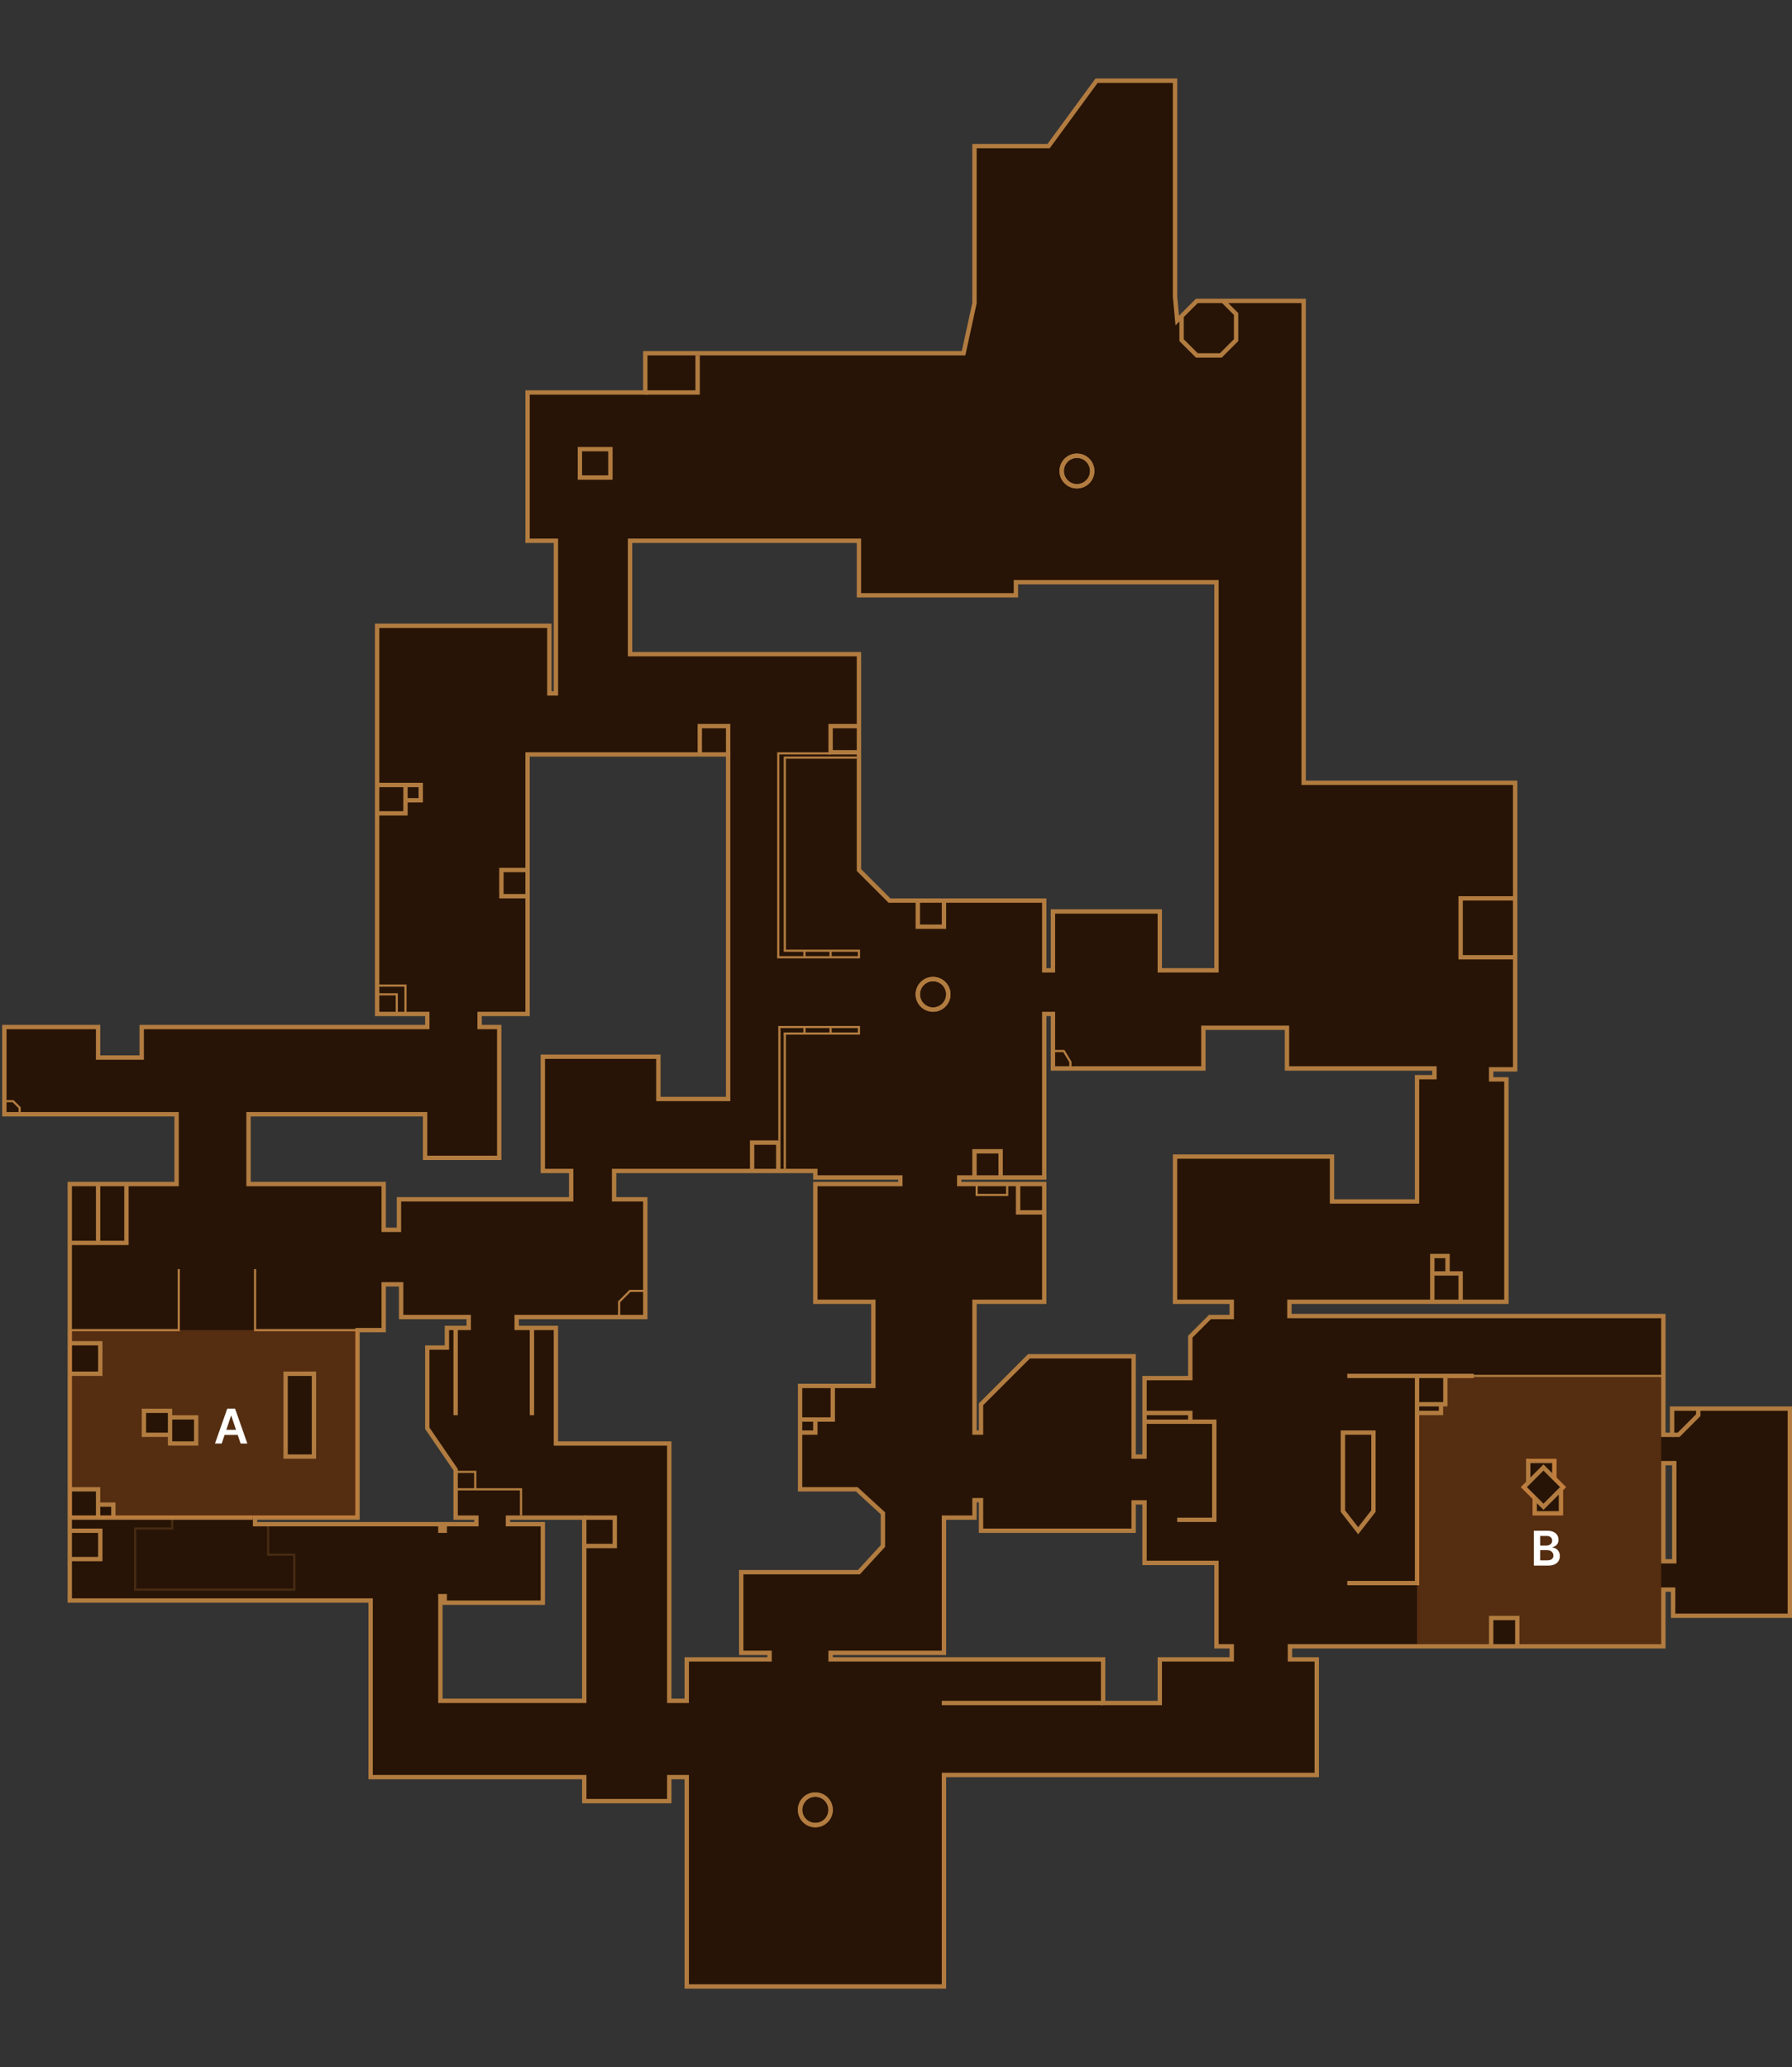 <svg width="411" height="474" viewBox="0 0 411 474" fill="none" xmlns="http://www.w3.org/2000/svg">
<rect x="0" y="0" width="411" height="474" fill="#333333" stroke="none"/>
<path fill-rule="evenodd" clip-rule="evenodd" d="M410.5 323V370.5H383.737V364.5H381.5V377.5H295.856V380.5H302V407H216.5V455.5H157.5V407.5H153.5V413H134V407.5H85V367H16V271.5H40.5V255.5H1V235.5H22.5V242.5H32.5V235.5H98V232.5H86.5V143.5H126V159H127.5V124H121V90H148V81H221L223.5 69.5V33.5H240.5L251.5 18.5H269.5V68L270 73.5L274.5 69H299V179.5H347.5V245.203H342V247.5H345.5V298.5H295.729V301.77H381.5V329H383.5V323H410.5ZM225 344V351H260V344.5H262.5V358.38H279V377.5H282.5V380.5H266V390.5H253V380.5H190.5V379H216.5V348H223.5V344H225ZM116.5 348V349.5H124.5V367.5H102V366H101V390H134V348H116.5ZM88 294.5H92V302H107.5V304.5H102.5V309H98V327.5L104.5 337V348H109.261V349.5H64.5H58.5V348H82V305H88V294.5ZM167 173H121V232.5H110V235.5H114.5V265.5H97.5V255.5H57V271.5H88V282H91.5V275H131V268.5H124.5V242.312H151V252H167V173ZM279 222.5V133.5H233V136.5H197V124H144.5V150H197V199.5L204 206.5H239.5V222.5H241.5V209H266V222.5H279ZM118.5 304.5V302H148V275H140.843V268.5H187V270H206.5V271.5H187V298.5H200.305V317.796H183.5V341.5H196.5L202.5 347V354.5L197 360.5H170V379H176.5V380.5H157.5V390H153.5V331H127.5V304.5H118.5ZM325 247H329V245H295.172V235.671H276V245H241.5V232.5H239.5V270H220V271.5H239.5V298.5H223.5V328.5H225V322L236 311H260V334H262.5V316H273V306.5L277.5 302H282.5V298.5H269.5V265.206H305.5V275.5H325V247ZM384 335.5H381.5V358H384V335.5Z" fill="#271406"/>
<path d="M410.5 370.5V371H411V370.5H410.5ZM410.5 323H411V322.5H410.5V323ZM383.737 370.5H383.237V371H383.737V370.5ZM383.737 364.5H384.237V364H383.737V364.5ZM381.5 364.5V364H381V364.5H381.5ZM381.5 377.5V378H382V377.5H381.5ZM295.856 377.5V377H295.356V377.5H295.856ZM295.856 380.5H295.356V381H295.856V380.5ZM302 380.5H302.5V380H302V380.5ZM302 407V407.5H302.5V407H302ZM216.5 407V406.5H216V407H216.5ZM216.5 455.5V456H217V455.5H216.5ZM157.5 455.5H157V456H157.5V455.5ZM157.5 407.5H158V407H157.5V407.5ZM153.5 407.5V407H153V407.5H153.5ZM153.5 413V413.5H154V413H153.5ZM134 413H133.5V413.5H134V413ZM134 407.5H134.5V407H134V407.5ZM85 407.5H84.5V408H85V407.5ZM85 367H85.5V366.5H85V367ZM16 367H15.5V367.5H16V367ZM16 271.5V271H15.5V271.5H16ZM40.5 271.5V272H41V271.5H40.5ZM40.5 255.5H41V255H40.5V255.5ZM1 255.5H0.5V256H1V255.5ZM1 235.5V235H0.5V235.5H1ZM22.5 235.5H23V235H22.5V235.5ZM22.5 242.5H22V243H22.5V242.5ZM32.5 242.5V243H33V242.5H32.5ZM32.5 235.5V235H32V235.5H32.5ZM98 235.5V236H98.5V235.5H98ZM98 232.5H98.5V232H98V232.5ZM86.5 232.5H86V233H86.5V232.5ZM86.5 143.5V143H86V143.5H86.5ZM126 143.5H126.5V143H126V143.5ZM126 159H125.5V159.5H126V159ZM127.5 159V159.5H128V159H127.5ZM127.5 124H128V123.5H127.5V124ZM121 124H120.5V124.5H121V124ZM121 90V89.5H120.5V90H121ZM148 90V90.5H148.5V90H148ZM148 81V80.5H147.5V81H148ZM221 81V81.5H221.403L221.489 81.106L221 81ZM223.5 69.5L223.989 69.606L224 69.554V69.5H223.5ZM223.5 33.5V33H223V33.5H223.5ZM240.5 33.5V34H240.753L240.903 33.796L240.5 33.5ZM251.5 18.5V18H251.247L251.097 18.204L251.5 18.5ZM269.5 18.5H270V18H269.5V18.5ZM269.5 68H269V68.023L269.002 68.045L269.5 68ZM270 73.5L269.502 73.545L269.599 74.608L270.354 73.853L270 73.5ZM274.5 69V68.5H274.293L274.146 68.647L274.5 69ZM299 69H299.5V68.5H299V69ZM299 179.5H298.5V180H299V179.5ZM347.5 179.5H348V179H347.5V179.5ZM347.5 245.203V245.703H348V245.203H347.5ZM342 245.203V244.703H341.5V245.203H342ZM342 247.5H341.5V248H342V247.5ZM345.5 247.5H346V247H345.5V247.5ZM345.5 298.5V299H346V298.5H345.5ZM295.729 298.5V298H295.229V298.5H295.729ZM295.729 301.77H295.229V302.27H295.729V301.77ZM381.5 301.77H382V301.27H381.5V301.77ZM381.5 329H381V329.5H381.5V329ZM383.5 329V329.5H384V329H383.5ZM383.5 323V322.5H383V323H383.5ZM225 351H224.5V351.5H225V351ZM225 344H225.5V343.5H225V344ZM260 351V351.5H260.5V351H260ZM260 344.5V344H259.5V344.5H260ZM262.5 344.5H263V344H262.5V344.5ZM262.5 358.38H262V358.88H262.5V358.38ZM279 358.38H279.5V357.88H279V358.38ZM279 377.5H278.5V378H279V377.5ZM282.5 377.5H283V377H282.5V377.5ZM282.5 380.5V381H283V380.5H282.5ZM266 380.5V380H265.5V380.5H266ZM266 390.5V391H266.5V390.5H266ZM253 390.5H252.5V391H253V390.5ZM253 380.5H253.5V380H253V380.5ZM190.5 380.5H190V381H190.5V380.5ZM190.5 379V378.5H190V379H190.5ZM216.5 379V379.5H217V379H216.5ZM216.5 348V347.5H216V348H216.5ZM223.5 348V348.5H224V348H223.5ZM223.5 344V343.5H223V344H223.5ZM116.5 349.5H116V350H116.5V349.5ZM116.5 348V347.5H116V348H116.5ZM124.5 349.5H125V349H124.5V349.5ZM124.5 367.5V368H125V367.5H124.5ZM102 367.5H101.5V368H102V367.5ZM102 366H102.5V365.5H102V366ZM101 366V365.5H100.5V366H101ZM101 390H100.5V390.5H101V390ZM134 390V390.5H134.5V390H134ZM134 348H134.5V347.5H134V348ZM92 294.5H92.5V294H92V294.5ZM88 294.5V294H87.5V294.5H88ZM92 302H91.5V302.5H92V302ZM107.5 302H108V301.5H107.5V302ZM107.5 304.5V305H108V304.5H107.5ZM102.5 304.5V304H102V304.5H102.5ZM102.5 309V309.5H103V309H102.5ZM98 309V308.5H97.5V309H98ZM98 327.5H97.5V327.655L97.587 327.782L98 327.5ZM104.5 337H105V336.845L104.913 336.718L104.5 337ZM104.5 348H104V348.5H104.5V348ZM109.261 348H109.761V347.5H109.261V348ZM109.261 349.5V350H109.761V349.5H109.261ZM58.5 349.5H58V350H58.5V349.5ZM58.5 348V347.5H58V348H58.5ZM82 348V348.5H82.5V348H82ZM82 305V304.5H81.5V305H82ZM88 305V305.5H88.5V305H88ZM121 173V172.5H120.5V173H121ZM167 173H167.5V172.5H167V173ZM121 232.5V233H121.5V232.5H121ZM110 232.5V232H109.5V232.5H110ZM110 235.5H109.5V236H110V235.5ZM114.5 235.5H115V235H114.5V235.5ZM114.5 265.5V266H115V265.5H114.5ZM97.5 265.5H97V266H97.5V265.5ZM97.5 255.5H98V255H97.5V255.5ZM57 255.5V255H56.5V255.5H57ZM57 271.5H56.5V272H57V271.5ZM88 271.5H88.5V271H88V271.5ZM88 282H87.5V282.5H88V282ZM91.5 282V282.5H92V282H91.5ZM91.5 275V274.5H91V275H91.5ZM131 275V275.5H131.5V275H131ZM131 268.5H131.5V268H131V268.5ZM124.5 268.5H124V269H124.5V268.5ZM124.5 242.312V241.812H124V242.312H124.5ZM151 242.312H151.5V241.812H151V242.312ZM151 252H150.5V252.5H151V252ZM167 252V252.5H167.5V252H167ZM279 133.5H279.5V133H279V133.5ZM279 222.5V223H279.5V222.5H279ZM233 133.5V133H232.5V133.5H233ZM233 136.5V137H233.5V136.5H233ZM197 136.5H196.5V137H197V136.5ZM197 124H197.5V123.5H197V124ZM144.5 124V123.5H144V124H144.5ZM144.5 150H144V150.5H144.5V150ZM197 150H197.5V149.5H197V150ZM197 199.5H196.5V199.707L196.646 199.854L197 199.5ZM204 206.5L203.646 206.854L203.793 207H204V206.5ZM239.5 206.5H240V206H239.5V206.5ZM239.5 222.5H239V223H239.5V222.5ZM241.5 222.5V223H242V222.5H241.5ZM241.5 209V208.5H241V209H241.5ZM266 209H266.5V208.5H266V209ZM266 222.5H265.5V223H266V222.5ZM118.5 302V301.5H118V302H118.5ZM118.5 304.5H118V305H118.5V304.5ZM148 302V302.5H148.5V302H148ZM148 275H148.5V274.5H148V275ZM140.843 275H140.343V275.5H140.843V275ZM140.843 268.5V268H140.343V268.5H140.843ZM187 268.5H187.5V268H187V268.5ZM187 270H186.5V270.5H187V270ZM206.5 270H207V269.5H206.5V270ZM206.5 271.5V272H207V271.5H206.5ZM187 271.5V271H186.5V271.5H187ZM187 298.5H186.5V299H187V298.5ZM200.305 298.5H200.805V298H200.305V298.5ZM200.305 317.796V318.296H200.805V317.796H200.305ZM183.5 317.796V317.296H183V317.796H183.5ZM183.5 341.5H183V342H183.5V341.5ZM196.5 341.5L196.838 341.131L196.694 341H196.5V341.5ZM202.5 347H203V346.78L202.838 346.631L202.5 347ZM202.5 354.5L202.869 354.838L203 354.694V354.5H202.5ZM197 360.5V361H197.22L197.369 360.838L197 360.5ZM170 360.5V360H169.5V360.5H170ZM170 379H169.5V379.5H170V379ZM176.5 379H177V378.5H176.5V379ZM176.5 380.5V381H177V380.5H176.5ZM157.5 380.5V380H157V380.5H157.5ZM157.5 390V390.5H158V390H157.5ZM153.5 390H153V390.5H153.5V390ZM153.5 331H154V330.5H153.5V331ZM127.5 331H127V331.5H127.5V331ZM127.5 304.5H128V304H127.5V304.5ZM329 247V247.5H329.5V247H329ZM325 247V246.5H324.5V247H325ZM329 245H329.5V244.5H329V245ZM295.172 245H294.672V245.5H295.172V245ZM295.172 235.671H295.672V235.171H295.172V235.671ZM276 235.671V235.171H275.5V235.671H276ZM276 245V245.5H276.5V245H276ZM241.5 245H241V245.5H241.5V245ZM241.5 232.5H242V232H241.5V232.5ZM239.5 232.5V232H239V232.5H239.5ZM239.5 270V270.5H240V270H239.5ZM220 270V269.5H219.5V270H220ZM220 271.5H219.5V272H220V271.5ZM239.5 271.5H240V271H239.5V271.5ZM239.5 298.5V299H240V298.5H239.5ZM223.5 298.5V298H223V298.5H223.5ZM223.5 328.5H223V329H223.5V328.5ZM225 328.5V329H225.5V328.5H225ZM225 322L224.646 321.646L224.5 321.793V322H225ZM236 311V310.5H235.793L235.646 310.646L236 311ZM260 311H260.5V310.5H260V311ZM260 334H259.5V334.5H260V334ZM262.5 334V334.5H263V334H262.5ZM262.5 316V315.5H262V316H262.5ZM273 316V316.5H273.5V316H273ZM273 306.5L272.646 306.146L272.5 306.293V306.5H273ZM277.5 302V301.5H277.293L277.146 301.646L277.5 302ZM282.5 302V302.5H283V302H282.5ZM282.5 298.5H283V298H282.5V298.5ZM269.5 298.5H269V299H269.5V298.5ZM269.5 265.206V264.706H269V265.206H269.5ZM305.5 265.206H306V264.706H305.5V265.206ZM305.5 275.5H305V276H305.5V275.5ZM325 275.5V276H325.5V275.5H325ZM381.5 335.5V335H381V335.5H381.5ZM384 335.5H384.5V335H384V335.5ZM381.5 358H381V358.5H381.5V358ZM384 358V358.5H384.5V358H384ZM410.5 370.5H411V323H410.5H410V370.5H410.5ZM383.737 370.5V371H410.5V370.5V370H383.737V370.5ZM383.737 364.5H383.237V370.5H383.737H384.237V364.5H383.737ZM381.5 364.5V365H383.737V364.5V364H381.5V364.5ZM381.5 377.5H382V364.5H381.5H381V377.5H381.5ZM295.856 377.5V378H381.5V377.5V377H295.856V377.5ZM295.856 380.5H296.356V377.5H295.856H295.356V380.5H295.856ZM302 380.5V380H295.856V380.5V381H302V380.5ZM302 407H302.5V380.5H302H301.5V407H302ZM216.5 407V407.5H302V407V406.5H216.5V407ZM216.5 455.5H217V407H216.5H216V455.5H216.5ZM157.5 455.5V456H216.5V455.5V455H157.5V455.5ZM157.5 407.5H157V455.5H157.5H158V407.5H157.5ZM153.5 407.5V408H157.5V407.5V407H153.5V407.5ZM153.5 413H154V407.5H153.5H153V413H153.5ZM134 413V413.5H153.5V413V412.5H134V413ZM134 407.5H133.5V413H134H134.5V407.5H134ZM85 407.5V408H134V407.5V407H85V407.5ZM85 367H84.5V407.5H85H85.5V367H85ZM16 367V367.5H85V367V366.5H16V367ZM16 271.5H15.5V367H16H16.5V271.5H16ZM40.5 271.5V271H16V271.5V272H40.5V271.5ZM40.5 255.5H40V271.5H40.5H41V255.5H40.5ZM1 255.5V256H40.5V255.5V255H1V255.5ZM1 235.5H0.5V255.5H1H1.5V235.5H1ZM22.5 235.5V235H1V235.5V236H22.5V235.5ZM22.5 242.5H23V235.5H22.5H22V242.5H22.5ZM32.5 242.5V242H22.5V242.5V243H32.5V242.5ZM32.5 235.5H32V242.5H32.5H33V235.5H32.5ZM98 235.5V235H32.5V235.5V236H98V235.5ZM98 232.5H97.5V235.5H98H98.5V232.5H98ZM86.5 232.5V233H98V232.5V232H86.5V232.5ZM86.5 143.5H86V232.5H86.5H87V143.5H86.5ZM126 143.5V143H86.5V143.5V144H126V143.5ZM126 159H126.5V143.5H126H125.5V159H126ZM127.5 159V158.5H126V159V159.5H127.5V159ZM127.5 124H127V159H127.5H128V124H127.5ZM121 124V124.5H127.5V124V123.5H121V124ZM121 90H120.5V124H121H121.5V90H121ZM148 90V89.5H121V90V90.5H148V90ZM148 81H147.5V90H148H148.5V81H148ZM221 81V80.5H148V81V81.5H221V81ZM223.5 69.5L223.011 69.394L220.511 80.894L221 81L221.489 81.106L223.989 69.606L223.5 69.5ZM223.5 33.5H223V69.5H223.5H224V33.5H223.5ZM240.5 33.5V33H223.5V33.5V34H240.5V33.5ZM251.5 18.5L251.097 18.204L240.097 33.204L240.5 33.5L240.903 33.796L251.903 18.796L251.5 18.5ZM269.5 18.5V18H251.5V18.5V19H269.5V18.5ZM269.5 68H270V18.5H269.5H269V68H269.5ZM270 73.5L270.498 73.455L269.998 67.955L269.5 68L269.002 68.045L269.502 73.545L270 73.5ZM274.5 69L274.146 68.647L269.646 73.147L270 73.5L270.354 73.853L274.854 69.353L274.5 69ZM299 69V68.5H274.5V69V69.5H299V69ZM299 179.5H299.5V69H299H298.5V179.5H299ZM347.5 179.5V179H299V179.5V180H347.5V179.5ZM347.5 245.203H348V179.5H347.5H347V245.203H347.5ZM342 245.203V245.703H347.5V245.203V244.703H342V245.203ZM342 247.5H342.5V245.203H342H341.5V247.5H342ZM345.5 247.5V247H342V247.5V248H345.5V247.5ZM345.5 298.5H346V247.5H345.5H345V298.5H345.5ZM295.729 298.5V299H345.5V298.5V298H295.729V298.5ZM295.729 301.77H296.229V298.5H295.729H295.229V301.77H295.729ZM381.5 301.77V301.27H295.729V301.77V302.27H381.5V301.77ZM381.5 329H382V301.77H381.5H381V329H381.5ZM383.5 329V328.5H381.5V329V329.5H383.5V329ZM383.5 323H383V329H383.5H384V323H383.5ZM410.5 323V322.5H383.5V323V323.5H410.5V323ZM225 351H225.5V344H225H224.5V351H225ZM260 351V350.5H225V351V351.5H260V351ZM260 344.5H259.5V351H260H260.5V344.5H260ZM262.5 344.5V344H260V344.5V345H262.5V344.5ZM262.5 358.38H263V344.5H262.5H262V358.38H262.5ZM279 358.38V357.88H262.5V358.38V358.88H279V358.38ZM279 377.5H279.5V358.38H279H278.5V377.5H279ZM282.5 377.5V377H279V377.5V378H282.5V377.5ZM282.5 380.5H283V377.5H282.5H282V380.5H282.5ZM266 380.5V381H282.5V380.5V380H266V380.5ZM266 390.5H266.5V380.5H266H265.5V390.5H266ZM253 390.5V391H266V390.5V390H253V390.5ZM253 380.5H252.5V390.5H253H253.5V380.5H253ZM190.5 380.5V381H253V380.5V380H190.5V380.5ZM190.5 379H190V380.5H190.5H191V379H190.5ZM216.5 379V378.5H190.5V379V379.5H216.5V379ZM216.5 348H216V379H216.5H217V348H216.5ZM223.5 348V347.5H216.5V348V348.5H223.5V348ZM223.5 344H223V348H223.5H224V344H223.5ZM225 344V343.5H223.5V344V344.5H225V344ZM116.5 349.5H117V348H116.5H116V349.5H116.5ZM124.5 349.5V349H116.5V349.5V350H124.5V349.5ZM124.5 367.5H125V349.5H124.5H124V367.5H124.5ZM102 367.5V368H124.5V367.5V367H102V367.5ZM102 366H101.5V367.5H102H102.5V366H102ZM101 366V366.5H102V366V365.5H101V366ZM101 390H101.5V366H101H100.5V390H101ZM134 390V389.5H101V390V390.5H134V390ZM134 348H133.5V390H134H134.5V348H134ZM116.5 348V348.5H134V348V347.5H116.5V348ZM92 294.5V294H88V294.5V295H92V294.5ZM92 302H92.5V294.5H92H91.5V302H92ZM107.5 302V301.5H92V302V302.5H107.5V302ZM107.5 304.5H108V302H107.5H107V304.5H107.5ZM102.5 304.5V305H107.5V304.5V304H102.5V304.5ZM102.5 309H103V304.5H102.5H102V309H102.5ZM98 309V309.5H102.5V309V308.5H98V309ZM98 327.5H98.5V309H98H97.5V327.5H98ZM104.5 337L104.913 336.718L98.413 327.218L98 327.5L97.587 327.782L104.087 337.282L104.5 337ZM104.5 348H105V337H104.5H104V348H104.5ZM109.261 348V347.5H104.5V348V348.5H109.261V348ZM109.261 349.5H109.761V348H109.261H108.761V349.5H109.261ZM64.5 349.5V350H109.261V349.5V349H64.5V349.5ZM58.5 349.5V350H64.5V349.5V349H58.5V349.5ZM58.5 348H58V349.5H58.5H59V348H58.5ZM82 348V347.5H58.5V348V348.5H82V348ZM82 305H81.5V348H82H82.5V305H82ZM88 305V304.5H82V305V305.5H88V305ZM88 294.5H87.5V305H88H88.5V294.5H88ZM121 173V173.5H167V173V172.5H121V173ZM121 232.5H121.5V173H121H120.5V232.5H121ZM110 232.5V233H121V232.5V232H110V232.5ZM110 235.5H110.5V232.5H110H109.5V235.5H110ZM114.5 235.5V235H110V235.5V236H114.5V235.5ZM114.5 265.5H115V235.5H114.5H114V265.5H114.5ZM97.5 265.5V266H114.5V265.5V265H97.5V265.5ZM97.5 255.5H97V265.5H97.5H98V255.5H97.5ZM57 255.5V256H97.5V255.5V255H57V255.5ZM57 271.5H57.5V255.5H57H56.5V271.5H57ZM88 271.5V271H57V271.5V272H88V271.5ZM88 282H88.5V271.5H88H87.5V282H88ZM91.5 282V281.5H88V282V282.5H91.5V282ZM91.5 275H91V282H91.5H92V275H91.5ZM131 275V274.5H91.5V275V275.5H131V275ZM131 268.5H130.5V275H131H131.5V268.5H131ZM124.5 268.5V269H131V268.5V268H124.5V268.5ZM124.5 242.312H124V268.5H124.5H125V242.312H124.5ZM151 242.312V241.812H124.5V242.312V242.812H151V242.312ZM151 252H151.5V242.312H151H150.5V252H151ZM167 252V251.5H151V252V252.5H167V252ZM167 173H166.5V252H167H167.5V173H167ZM279 133.5H278.5V222.5H279H279.5V133.5H279ZM233 133.5V134H279V133.5V133H233V133.5ZM233 136.5H233.5V133.5H233H232.5V136.5H233ZM197 136.5V137H233V136.5V136H197V136.5ZM197 124H196.5V136.5H197H197.5V124H197ZM144.5 124V124.5H197V124V123.5H144.5V124ZM144.5 150H145V124H144.5H144V150H144.5ZM197 150V149.5H144.5V150V150.5H197V150ZM197 199.5H197.5V150H197H196.5V199.5H197ZM204 206.5L204.354 206.146L197.354 199.146L197 199.5L196.646 199.854L203.646 206.854L204 206.5ZM239.5 206.5V206H204V206.5V207H239.5V206.5ZM239.5 222.5H240V206.5H239.5H239V222.5H239.5ZM241.5 222.5V222H239.5V222.5V223H241.5V222.5ZM241.5 209H241V222.5H241.5H242V209H241.5ZM266 209V208.5H241.5V209V209.5H266V209ZM266 222.5H266.5V209H266H265.5V222.5H266ZM279 222.5V222H266V222.5V223H279V222.5ZM118.5 302H118V304.5H118.5H119V302H118.5ZM148 302V301.5H118.5V302V302.5H148V302ZM148 275H147.5V302H148H148.5V275H148ZM140.843 275V275.5H148V275V274.5H140.843V275ZM140.843 268.5H140.343V275H140.843H141.343V268.5H140.843ZM187 268.5V268H140.843V268.5V269H187V268.5ZM187 270H187.5V268.5H187H186.5V270H187ZM206.5 270V269.5H187V270V270.5H206.5V270ZM206.5 271.5H207V270H206.5H206V271.5H206.5ZM187 271.5V272H206.5V271.5V271H187V271.5ZM187 298.5H187.5V271.5H187H186.5V298.5H187ZM200.305 298.5V298H187V298.5V299H200.305V298.5ZM200.305 317.796H200.805V298.5H200.305H199.805V317.796H200.305ZM183.5 317.796V318.296H200.305V317.796V317.296H183.5V317.796ZM183.5 341.5H184V317.796H183.5H183V341.5H183.5ZM196.5 341.5V341H183.5V341.5V342H196.5V341.5ZM202.5 347L202.838 346.631L196.838 341.131L196.5 341.5L196.162 341.869L202.162 347.369L202.5 347ZM202.5 354.5H203V347H202.5H202V354.5H202.5ZM197 360.5L197.369 360.838L202.869 354.838L202.5 354.5L202.131 354.162L196.631 360.162L197 360.5ZM170 360.5V361H197V360.5V360H170V360.5ZM170 379H170.5V360.5H170H169.5V379H170ZM176.5 379V378.5H170V379V379.5H176.5V379ZM176.5 380.5H177V379H176.5H176V380.5H176.5ZM157.5 380.5V381H176.5V380.5V380H157.5V380.5ZM157.5 390H158V380.5H157.5H157V390H157.5ZM153.5 390V390.5H157.5V390V389.5H153.5V390ZM153.5 331H153V390H153.5H154V331H153.5ZM127.5 331V331.5H153.5V331V330.5H127.5V331ZM127.5 304.5H127V331H127.5H128V304.5H127.5ZM118.5 304.5V305H127.5V304.5V304H118.5V304.5ZM329 247V246.5H325V247V247.5H329V247ZM329 245H328.5V247H329H329.5V245H329ZM295.172 245V245.5H329V245V244.5H295.172V245ZM295.172 235.671H294.672V245H295.172H295.672V235.671H295.172ZM276 235.671V236.171H295.172V235.671V235.171H276V235.671ZM276 245H276.5V235.671H276H275.5V245H276ZM241.5 245V245.5H276V245V244.5H241.5V245ZM241.5 232.5H241V245H241.5H242V232.5H241.5ZM239.5 232.5V233H241.5V232.5V232H239.5V232.5ZM239.5 270H240V232.5H239.5H239V270H239.5ZM220 270V270.5H239.5V270V269.5H220V270ZM220 271.5H220.5V270H220H219.5V271.5H220ZM239.5 271.5V271H220V271.5V272H239.5V271.5ZM239.5 298.5H240V271.5H239.5H239V298.5H239.5ZM223.5 298.5V299H239.5V298.5V298H223.5V298.5ZM223.5 328.5H224V298.5H223.5H223V328.5H223.5ZM225 328.5V328H223.5V328.5V329H225V328.5ZM225 322H224.5V328.5H225H225.5V322H225ZM236 311L235.646 310.646L224.646 321.646L225 322L225.354 322.354L236.354 311.354L236 311ZM260 311V310.5H236V311V311.5H260V311ZM260 334H260.5V311H260H259.5V334H260ZM262.5 334V333.5H260V334V334.5H262.5V334ZM262.5 316H262V334H262.5H263V316H262.5ZM273 316V315.5H262.5V316V316.5H273V316ZM273 306.5H272.5V316H273H273.5V306.5H273ZM277.5 302L277.146 301.646L272.646 306.146L273 306.5L273.354 306.854L277.854 302.354L277.5 302ZM282.5 302V301.5H277.5V302V302.5H282.5V302ZM282.5 298.5H282V302H282.5H283V298.5H282.5ZM269.5 298.5V299H282.5V298.5V298H269.5V298.5ZM269.5 265.206H269V298.5H269.5H270V265.206H269.5ZM305.5 265.206V264.706H269.5V265.206V265.706H305.5V265.206ZM305.5 275.5H306V265.206H305.5H305V275.5H305.5ZM325 275.5V275H305.5V275.5V276H325V275.5ZM325 247H324.5V275.5H325H325.5V247H325ZM381.5 335.5V336H384V335.5V335H381.5V335.5ZM381.5 358H382V335.5H381.5H381V358H381.5ZM384 358V357.5H381.5V358V358.5H384V358ZM384 335.5H383.5V358H384H384.5V335.5H384Z" fill="#B27C40"/>
<path d="M86.5 186.5H93V183.5M93 180H86.5M93 180H96.5V183.5H93M93 180V183.5M121 199.5H115V205.5H121M29 271.5V285H22.5M16 285H22.5M22.5 271.5V285M16 308H23V315H16M39 325H45V331H39V329M39 325V323.5H33V329H39M39 325V329M16 351H23V357.5H16M122 304.5V324.5M104.5 304.5V324.5M178.5 268.5V262H172.5V268.5M253 390.5H216M309 363H325V324M325 315.5H309M325 315.5V322M325 315.5H331.5M358 341.5L354 345.5L352 343.5M358 341.5L358.5 341L356.5 339M358 341.5V347H352V343.5M352 343.5L349.5 341L350.5 340M350.5 340L354 336.5L356.5 339M350.5 340V335H356.5V339M348 377.5V371H342V377.5M383.5 329H385L389.5 324.5V323M335 298.5V292H332M328.5 292V298.5M328.5 292H332M328.5 292V288H332V292M347.5 219.5H335V206H347.5M270 348.5H278.5V326H273M262.5 326H273M273 326V324H262.5M338 315.5H331.5M239.5 278H233.5V271.5M229.5 270V264H223.5V270M216.5 206.5V212.5H210.5V206.5M167 173V166.5H160.5V173M197 166.5H190.5V172.5H197M134 354.5H141V348H134M183.5 328.5H187V325.5M187 325.5H183.5M187 325.5H191V318M325 322V324M325 322H330.5M331.5 315.5V322H330.5M325 324H330.5V322M148 90H160V81.5M58 348H26M26 348H22.5M26 348V345H22.5M22.5 348H16M22.5 348V345M16 341.5H22.5V345M280.5 69L283.5 72V78L280 81.5H274.5L271 78V72.5M102 349.5V351H101V349.5M72 334V315H65.5V334H72ZM311.5 351L315 346.5V328.5H308V346.5L311.5 351ZM140 109.5H133V103H140V109.5Z" stroke="#B27C40"/>
<path d="M58.5 291V305H82M41 291V305H16M119.5 347.5V341.5H109M104.5 341.5H109M109 341.5V337.5H104.5M93 232.5V226H86.5M86.5 228H91V232.5M337.5 315.5H381.5M231 271.5V274H224V271.5" stroke="#B27C40" stroke-width="0.5"/>
<path d="M190.5 172.751H178.5V219.5M196.5 173.724H180V218M178.752 235.52V261.52M180 268V237" stroke="#B27C40" stroke-width="0.5"/>
<path d="M178.25 219.5H184.5M179.75 218H184.5M178.5 235.5H184.5M179.753 237H184.5M190.5 235.5H197V237H190.5M190.5 235.5V237M190.5 235.5H184.5M190.5 237H184.5M184.5 235.5V237M190.5 219.5H197V218H190.5M190.5 219.5V218M190.5 219.5H184.5M190.5 218H184.5M184.5 218V219.5" stroke="#B27C40" stroke-width="0.5"/>
<circle cx="247" cy="108" r="3.5" transform="rotate(180 247 108)" stroke="#B27C40"/>
<circle cx="247" cy="108" r="3.5" transform="rotate(180 247 108)" stroke="#B27C40"/>
<circle cx="214" cy="228" r="3.5" transform="rotate(180 214 228)" stroke="#B27C40"/>
<circle cx="214" cy="228" r="3.5" transform="rotate(180 214 228)" stroke="#B27C40"/>
<circle cx="187" cy="415" r="3.5" transform="rotate(180 187 415)" stroke="#B27C40"/>
<circle cx="187" cy="415" r="3.5" transform="rotate(180 187 415)" stroke="#B27C40"/>
<path d="M148 296H144.5L142 298.5V302M245.5 245V243.5L244 241H241.5M4.5 255.5V254L3 252.5H1" stroke="#B27C40" stroke-width="0.5"/>
<path d="M325 324.5H331V322.5H332V315.753H381V377H348.5V370.5H341.5V377H325V324.5ZM358 341L356 339V335H350V341L352 343V347H358V341Z" fill="#F08234" fill-opacity="0.23"/>
<path d="M351.789 359V351H354.852C355.43 351 355.91 351.091 356.293 351.273C356.678 351.453 356.966 351.699 357.156 352.012C357.349 352.324 357.445 352.678 357.445 353.074C357.445 353.4 357.383 353.678 357.258 353.91C357.133 354.139 356.965 354.326 356.754 354.469C356.543 354.612 356.307 354.715 356.047 354.777V354.855C356.331 354.871 356.603 354.958 356.863 355.117C357.126 355.273 357.341 355.495 357.508 355.781C357.674 356.068 357.758 356.414 357.758 356.82C357.758 357.234 357.658 357.607 357.457 357.937C357.257 358.266 356.954 358.525 356.551 358.715C356.147 358.905 355.639 359 355.027 359H351.789ZM353.238 357.789H354.797C355.323 357.789 355.702 357.689 355.934 357.488C356.168 357.285 356.285 357.025 356.285 356.707C356.285 356.47 356.227 356.257 356.109 356.066C355.992 355.874 355.826 355.723 355.609 355.613C355.393 355.501 355.135 355.445 354.836 355.445H353.238V357.789ZM353.238 354.402H354.672C354.922 354.402 355.147 354.357 355.348 354.266C355.548 354.172 355.706 354.04 355.82 353.871C355.938 353.699 355.996 353.496 355.996 353.262C355.996 352.952 355.887 352.697 355.668 352.496C355.452 352.296 355.13 352.195 354.703 352.195H353.238V354.402Z" fill="white"/>
<path d="M16 305H82V348H16V305ZM23.5 307.5H16.5V315.5H23.5V307.5ZM72.5 314.5H65V334.5H72.5V314.5ZM45.5 324.5H39.5V323H32.5V329.5H38.5V331.5H45.5V324.5ZM26.5 347.5V344.5H23V341H16.5V347.5H26.5Z" fill="#F08234" fill-opacity="0.23"/>
<path d="M55.184 331H56.73L53.914 323H52.125L49.305 331H50.852L52.988 324.641H53.051L55.184 331ZM55.133 327.863H50.914V329.027H55.133V327.863Z" fill="white"/>
<path d="M61.5 349.5V356.5H67.5V364.5H31V350.5H39.5V348" stroke="#B27C40" stroke-opacity="0.23" stroke-width="0.5"/>
</svg>
